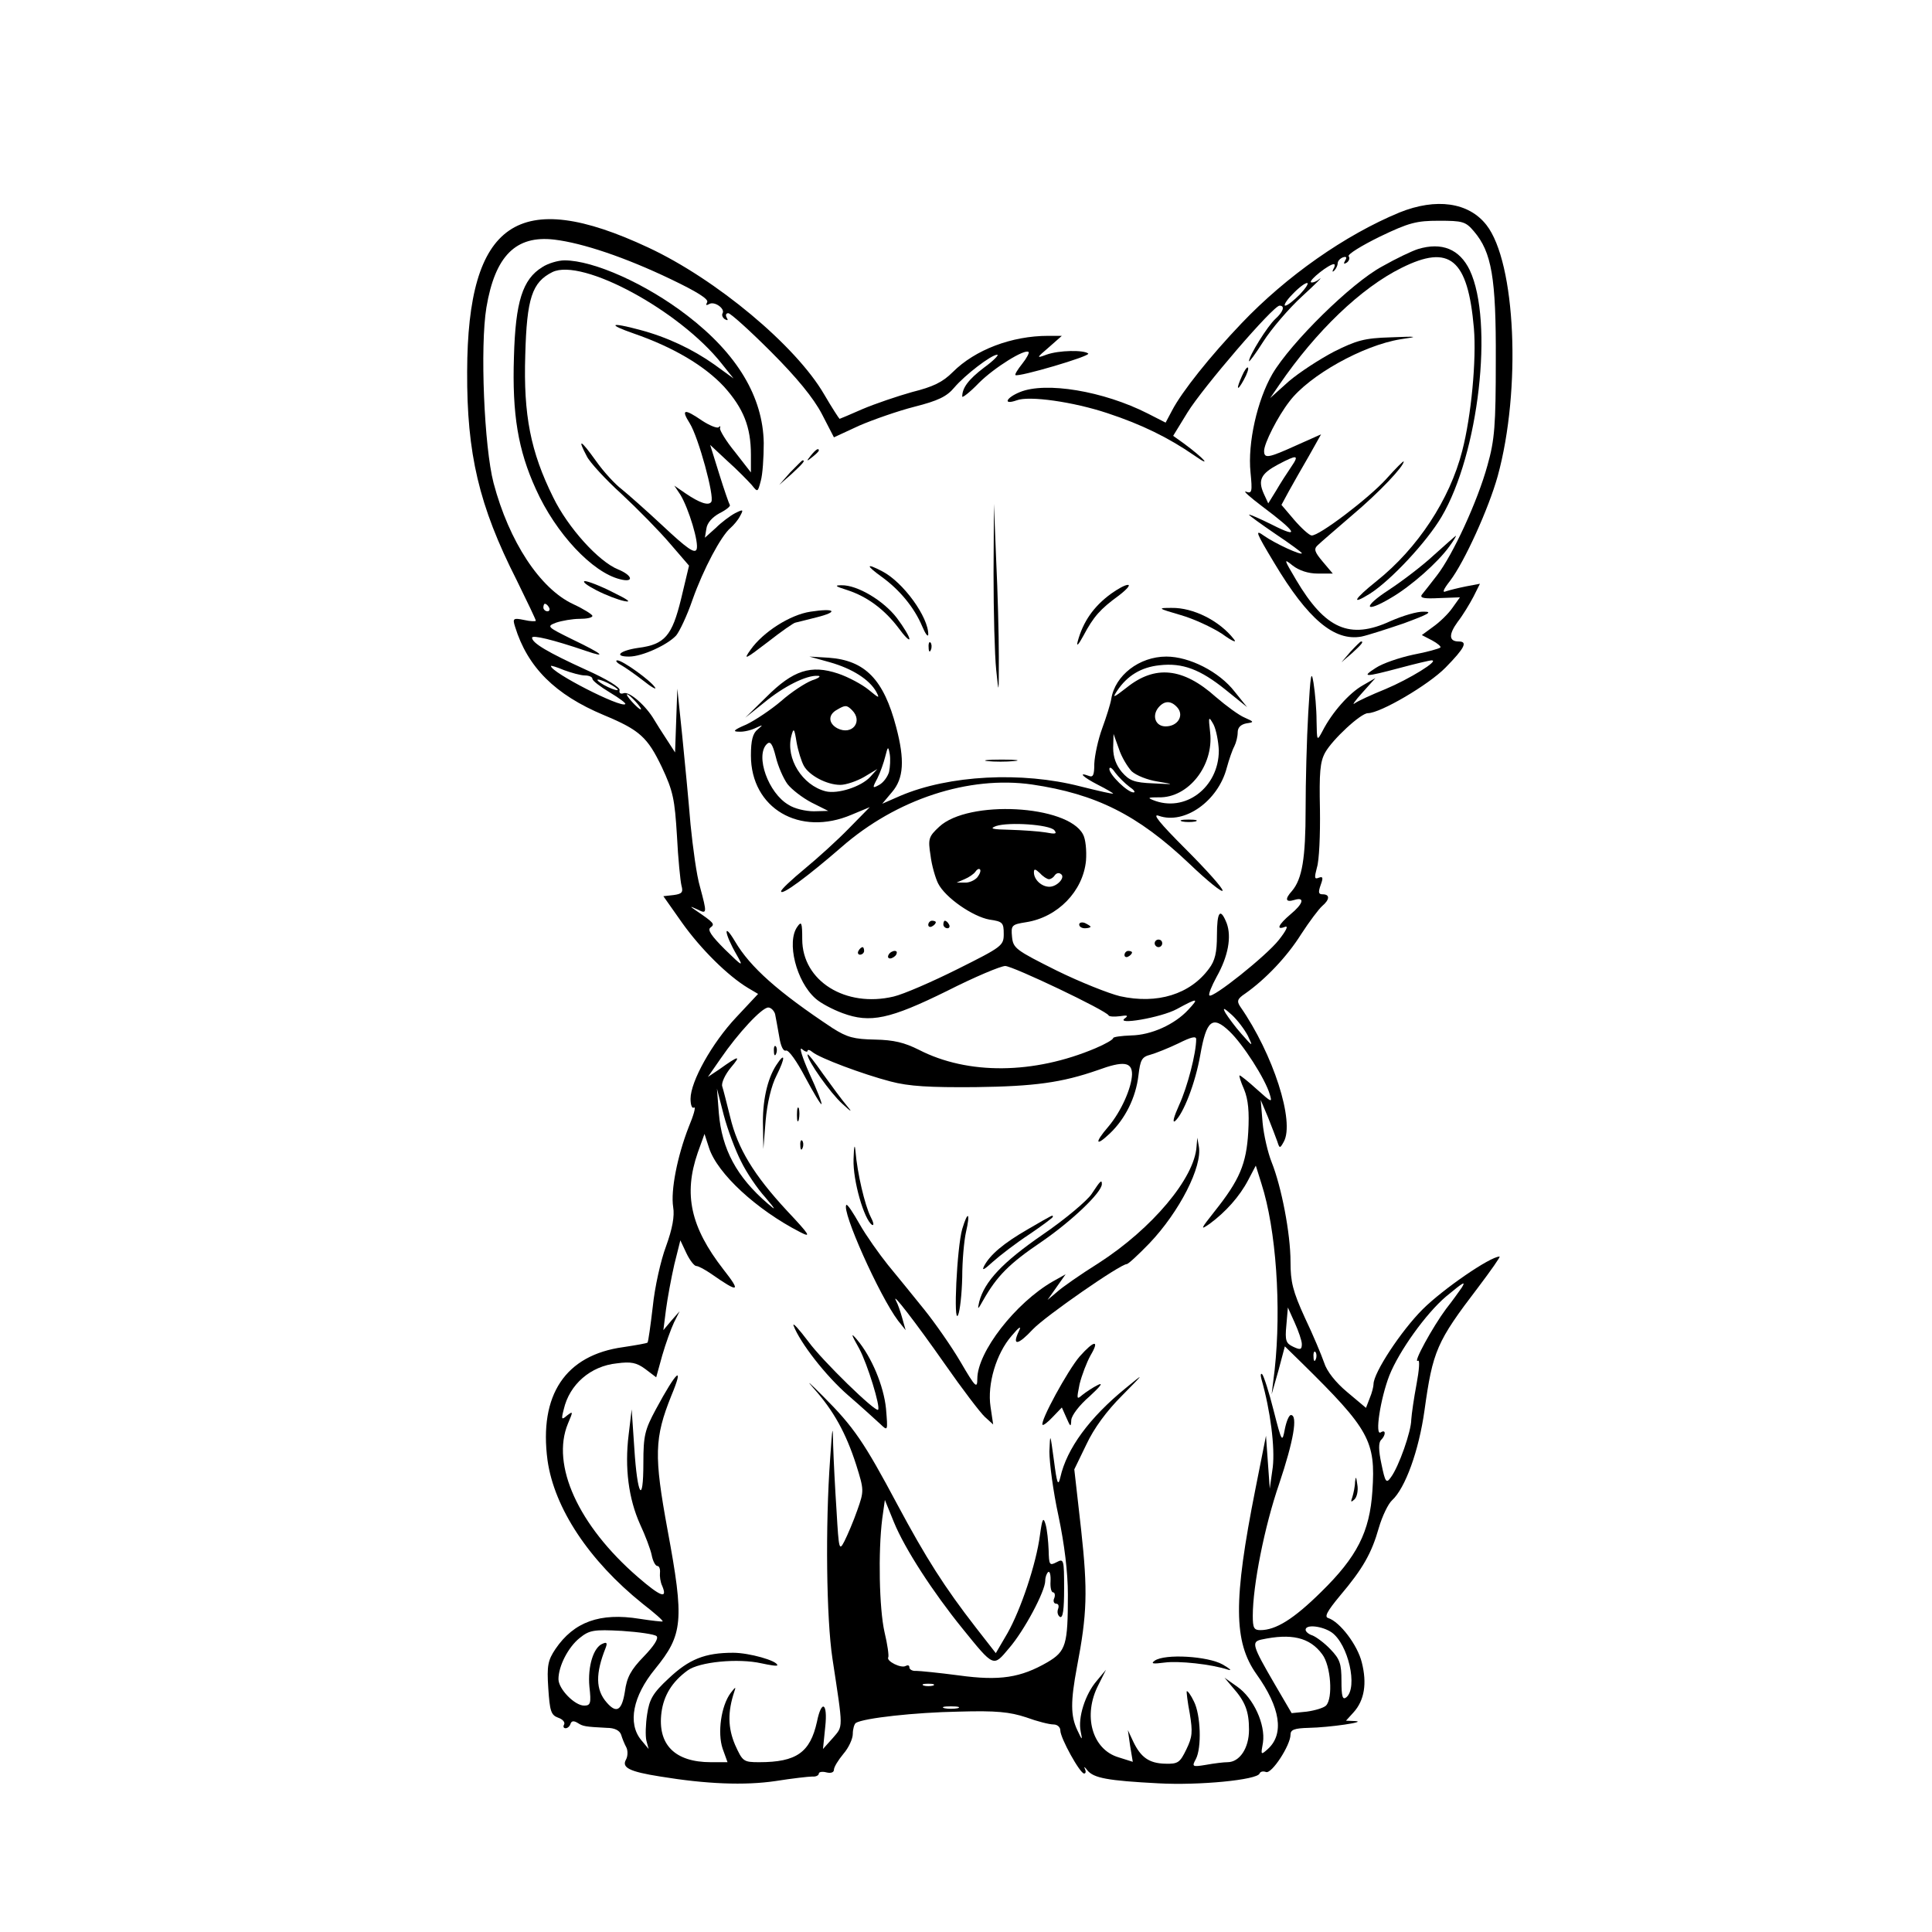 <svg version="1.0" xmlns="http://www.w3.org/2000/svg"
 width="100%" height="100%" viewBox="0 0 512 512"
 preserveAspectRatio="xMidYMid meet">
<g transform="translate(0, 512) scale(0.1,-0.1)"
 stroke="none">
<path d="M3709 4557 c-145 -60 -300 -169 -419 -294 -83 -87 -158 -181 -184
-231 l-17 -32 -47 24 c-118 60 -271 85 -339 57 -37 -15 -46 -35 -9 -22 33 13
151 -4 241 -34 91 -30 162 -65 230 -112 50 -35 25 -7 -28 32 l-28 20 38 62
c40 65 227 283 244 283 15 0 10 -16 -11 -35 -21 -19 -70 -98 -70 -112 0 -4 17
19 38 52 21 33 67 87 103 120 35 32 56 53 46 46 -9 -8 -20 -11 -23 -9 -5 6 48
48 61 48 3 0 3 -6 -1 -12 -4 -8 -3 -10 2 -5 5 5 9 14 9 19 0 6 6 13 14 16 9 3
11 0 6 -8 -5 -9 -4 -11 4 -6 6 4 9 12 5 17 -3 5 34 28 83 52 77 37 97 42 156
42 63 0 71 -2 93 -28 47 -55 59 -123 58 -342 0 -172 -3 -211 -22 -278 -26 -95
-92 -238 -134 -292 -17 -22 -35 -45 -40 -51 -6 -9 7 -11 46 -9 l55 2 -20 -28
c-11 -16 -34 -38 -51 -50 l-30 -22 27 -14 c15 -8 25 -17 22 -19 -3 -3 -35 -12
-72 -19 -37 -8 -81 -23 -99 -35 -39 -25 -30 -25 64 0 41 11 79 20 84 20 22 0
-60 -50 -122 -76 -37 -15 -74 -32 -82 -38 -8 -6 1 7 20 28 l35 39 -33 -19
c-36 -20 -82 -72 -107 -121 -15 -28 -15 -28 -16 27 0 30 -4 75 -8 100 -6 37
-8 22 -14 -79 -4 -68 -7 -184 -7 -256 0 -129 -9 -184 -36 -216 -20 -22 -17
-31 6 -24 29 9 24 -10 -10 -38 -33 -28 -39 -43 -14 -33 9 3 2 -11 -17 -35 -33
-42 -176 -156 -184 -147 -3 3 6 25 19 49 31 55 40 106 27 142 -17 43 -26 32
-26 -32 0 -45 -5 -67 -21 -88 -50 -68 -137 -95 -236 -73 -29 7 -105 37 -168
68 -108 54 -115 59 -118 89 -3 31 -1 33 37 39 84 13 151 82 159 163 2 27 -1
58 -8 70 -41 78 -304 92 -381 20 -28 -26 -30 -32 -23 -76 3 -26 13 -60 20 -74
19 -38 92 -88 136 -96 35 -5 38 -8 38 -38 0 -31 -4 -34 -122 -93 -68 -34 -144
-67 -170 -73 -127 -30 -242 41 -242 152 0 44 -2 49 -13 33 -29 -40 -3 -145 48
-190 13 -12 45 -29 72 -39 73 -27 125 -16 277 59 73 37 142 66 154 66 20 0
268 -118 274 -131 1 -3 15 -4 30 -2 19 3 23 2 14 -5 -30 -20 95 1 137 24 55
30 60 30 30 -2 -36 -39 -98 -67 -151 -68 -27 -1 -48 -4 -48 -7 0 -4 -21 -16
-47 -27 -163 -69 -338 -71 -468 -4 -38 19 -66 26 -116 27 -56 1 -74 6 -112 30
-145 96 -219 162 -259 230 -32 54 -29 22 4 -35 19 -33 17 -33 -31 14 -36 36
-47 52 -38 58 12 9 10 12 -40 46 -16 11 -15 11 5 2 26 -13 26 -11 7 60 -9 30
-19 105 -25 165 -5 61 -15 166 -22 235 l-13 125 -3 -84 -3 -85 -22 34 c-12 18
-27 42 -33 52 -22 38 -66 76 -81 71 -8 -3 -13 0 -11 8 2 7 -33 29 -89 54 -101
46 -143 71 -143 85 0 8 55 -5 143 -35 58 -20 44 -8 -35 30 -69 34 -70 35 -44
45 15 5 43 10 62 10 19 0 34 3 34 8 -1 4 -23 18 -51 31 -88 41 -170 166 -211
321 -25 96 -36 362 -19 465 23 137 78 192 180 180 75 -9 188 -47 309 -105 69
-33 101 -53 96 -61 -4 -8 -3 -9 5 -5 14 9 43 -12 36 -24 -3 -5 0 -12 6 -16 8
-4 9 -3 5 4 -4 7 -2 12 4 12 6 0 57 -46 113 -102 69 -69 113 -123 135 -165
l32 -62 67 31 c37 16 103 39 146 50 63 16 86 27 106 51 28 33 98 87 114 87 5
0 -10 -16 -35 -34 -42 -32 -58 -54 -58 -77 0 -4 20 11 44 36 41 41 123 92 132
82 2 -2 -5 -16 -17 -31 -12 -15 -20 -28 -18 -30 8 -6 199 50 193 57 -11 10
-78 9 -111 -3 -27 -10 -27 -9 7 20 l34 30 -36 0 c-97 0 -194 -37 -253 -96 -27
-27 -52 -39 -108 -53 -39 -11 -98 -31 -131 -45 -32 -14 -60 -26 -61 -26 -1 0
-20 29 -41 65 -75 129 -286 305 -466 389 -344 161 -479 69 -480 -329 -1 -217
31 -355 131 -552 28 -57 51 -105 51 -108 0 -2 -14 -2 -31 2 -29 6 -31 4 -24
-18 33 -107 106 -180 235 -234 96 -40 116 -59 154 -138 30 -64 34 -85 40 -182
3 -60 9 -120 12 -132 5 -18 1 -22 -21 -25 l-27 -3 50 -71 c50 -70 121 -140
174 -172 l27 -16 -58 -62 c-64 -68 -121 -170 -121 -216 0 -16 4 -27 9 -23 6 3
-1 -21 -14 -52 -30 -77 -48 -168 -41 -212 4 -24 -2 -57 -19 -104 -14 -37 -30
-109 -35 -159 -6 -51 -12 -94 -14 -96 -2 -2 -31 -7 -64 -12 -154 -21 -224
-127 -201 -300 18 -127 110 -266 252 -380 31 -24 55 -45 53 -47 -1 -1 -29 2
-61 7 -105 17 -174 -8 -223 -80 -20 -30 -23 -44 -19 -104 4 -60 7 -71 26 -78
12 -4 19 -12 16 -18 -3 -5 -2 -10 4 -10 5 0 11 5 13 12 3 8 9 8 19 2 14 -9 19
-10 77 -13 21 0 34 -7 38 -18 3 -10 9 -25 14 -34 4 -8 4 -23 -1 -32 -12 -21 8
-32 91 -45 122 -20 223 -24 305 -12 44 7 88 12 98 12 9 -1 17 3 17 8 0 4 9 6
20 3 12 -3 20 0 20 7 0 7 11 25 25 42 14 16 25 40 25 53 0 13 4 26 8 29 21 13
158 28 272 30 101 3 136 -1 179 -15 30 -11 62 -19 73 -19 10 0 18 -7 18 -16 0
-20 52 -114 63 -114 5 0 5 6 2 13 -4 6 0 5 7 -5 17 -20 53 -27 188 -34 107 -6
262 9 268 26 2 5 9 7 17 4 15 -6 65 71 65 99 0 13 10 17 48 18 55 1 158 16
123 18 l-24 1 20 22 c29 32 36 77 22 132 -11 46 -58 108 -89 118 -11 3 -3 18
31 59 61 72 84 113 103 180 9 31 25 64 35 73 35 32 71 131 86 238 22 158 32
182 142 326 34 45 60 82 57 82 -25 0 -151 -87 -204 -140 -57 -57 -130 -168
-130 -198 0 -6 -4 -23 -10 -37 l-10 -26 -50 42 c-30 25 -54 55 -61 78 -7 20
-29 73 -51 119 -32 70 -38 95 -38 148 0 75 -24 199 -50 264 -10 25 -21 72 -24
105 l-5 60 19 -45 c10 -25 21 -54 25 -65 6 -19 7 -19 17 -1 30 53 -28 233
-115 358 -10 15 -8 21 13 35 54 38 111 98 148 157 22 34 47 67 56 75 20 17 21
31 1 31 -11 0 -12 5 -5 25 7 19 6 23 -5 19 -12 -5 -12 0 -5 27 6 18 9 87 8
154 -2 97 0 126 14 151 19 34 94 104 113 104 33 0 161 75 206 121 51 52 59 69
35 69 -27 0 -27 19 -3 52 14 18 32 48 42 67 l17 34 -37 -7 c-20 -4 -44 -10
-53 -13 -11 -5 -7 5 11 28 38 50 102 191 126 277 63 229 48 567 -30 666 -47
60 -133 72 -230 33z m-264 -217 c-16 -16 -33 -30 -39 -30 -5 0 3 14 19 30 16
17 33 30 39 30 5 0 -3 -13 -19 -30z m-1990 -830 c3 -5 1 -10 -4 -10 -6 0 -11
5 -11 10 0 6 2 10 4 10 3 0 8 -4 11 -10z m95 -180 c11 0 20 -4 20 -9 0 -5 21
-21 46 -36 25 -15 44 -29 41 -31 -11 -11 -197 84 -197 101 0 2 16 -3 35 -11
19 -7 44 -14 55 -14z m70 -25 c14 -8 21 -14 15 -14 -5 0 -21 6 -35 14 -14 8
-20 14 -15 14 6 0 21 -6 35 -14z m65 -45 c10 -11 16 -20 13 -20 -3 0 -13 9
-23 20 -10 11 -16 20 -13 20 3 0 13 -9 23 -20z m1109 -340 c8 -10 3 -11 -23
-6 -18 3 -61 6 -95 7 -47 1 -55 3 -36 10 34 11 140 4 154 -11z m-204 -125 c-7
-8 -22 -15 -34 -14 l-21 0 21 9 c12 5 25 14 29 20 4 6 9 9 12 6 3 -3 0 -12 -7
-21z m190 -5 c5 0 12 5 15 10 4 6 11 8 16 4 14 -8 -9 -34 -30 -34 -21 0 -41
19 -41 38 0 10 3 10 16 -2 8 -9 19 -16 24 -16z m-726 -357 c2 -10 7 -37 11
-60 4 -26 11 -40 18 -37 7 2 29 -29 51 -71 22 -41 41 -73 43 -71 2 2 -12 38
-32 81 -19 43 -28 72 -20 65 8 -7 15 -9 15 -5 0 4 6 3 13 -3 19 -16 134 -59
207 -78 49 -13 104 -16 225 -15 157 2 229 12 324 45 68 25 91 22 91 -11 -1
-36 -29 -99 -63 -139 -37 -43 -34 -54 4 -18 41 39 69 95 76 154 5 42 9 49 32
55 14 4 47 17 74 30 34 17 47 20 47 11 0 -37 -23 -126 -45 -174 -14 -31 -19
-49 -11 -43 22 19 54 101 67 176 16 91 32 105 77 62 36 -34 95 -126 107 -167
7 -23 5 -22 -34 13 -22 20 -43 37 -46 37 -2 0 3 -17 12 -37 11 -27 14 -59 11
-113 -5 -85 -23 -127 -89 -210 -38 -48 -39 -51 -13 -33 42 31 79 72 102 116
l20 38 15 -48 c39 -121 53 -327 35 -493 l-8 -65 18 63 17 64 45 -44 c179 -176
196 -207 187 -339 -7 -109 -41 -175 -136 -268 -73 -72 -120 -101 -161 -101
-17 0 -20 6 -20 38 0 80 31 237 70 350 38 113 50 182 31 182 -5 0 -12 -17 -16
-37 -7 -37 -8 -36 -30 50 -12 48 -26 91 -30 95 -4 4 -5 -2 -2 -13 24 -84 36
-181 30 -233 l-8 -57 -5 70 -5 70 -28 -141 c-59 -297 -58 -405 3 -491 63 -88
74 -158 30 -198 -19 -17 -19 -16 -13 17 7 48 -25 118 -68 148 l-34 24 21 -25
c34 -38 44 -64 44 -113 0 -49 -25 -86 -57 -86 -10 0 -35 -3 -57 -7 -36 -6 -38
-5 -27 15 16 30 13 118 -5 153 -8 17 -17 29 -19 27 -1 -1 2 -28 8 -59 8 -49 7
-62 -9 -95 -17 -35 -22 -39 -56 -38 -43 1 -65 17 -85 59 l-14 30 6 -42 7 -42
-38 12 c-70 21 -95 111 -53 192 l20 40 -25 -30 c-30 -35 -50 -97 -42 -134 5
-24 4 -24 -9 4 -18 38 -18 76 -1 167 27 141 29 201 11 365 l-18 159 32 66 c20
43 54 89 94 129 61 62 61 62 11 21 -97 -79 -157 -161 -174 -237 -6 -25 -9 -17
-17 45 -10 73 -10 74 -12 23 0 -29 10 -106 24 -170 16 -76 25 -150 25 -209 0
-133 -5 -150 -54 -179 -71 -41 -126 -50 -235 -35 -53 7 -104 12 -113 12 -10
-1 -18 4 -18 9 0 6 -4 7 -10 4 -12 -7 -52 13 -46 23 2 4 -2 34 -10 67 -14 62
-17 213 -6 300 l7 50 24 -59 c29 -71 104 -186 181 -281 85 -105 82 -103 124
-53 40 46 96 151 96 179 0 10 4 20 8 23 4 3 7 -8 6 -25 -1 -16 2 -29 7 -29 4
0 6 -7 3 -15 -4 -8 -1 -15 5 -15 6 0 8 -6 5 -14 -3 -8 -1 -17 5 -21 8 -4 11
20 11 75 0 78 -1 80 -20 70 -19 -10 -20 -7 -21 32 -1 24 -4 54 -8 68 -6 21 -9
16 -15 -28 -10 -77 -51 -198 -86 -260 l-31 -53 -53 68 c-83 107 -132 184 -208
326 -88 165 -115 205 -197 287 -36 36 -47 46 -25 21 53 -59 86 -119 113 -203
21 -67 21 -69 3 -120 -10 -29 -26 -66 -34 -82 -14 -27 -15 -24 -21 79 -4 60
-8 138 -9 174 -1 58 -2 55 -8 -34 -13 -179 -10 -424 6 -530 29 -191 29 -178 1
-211 l-26 -29 6 59 c7 64 -10 73 -22 13 -18 -81 -54 -107 -153 -107 -42 0 -44
2 -64 46 -19 45 -20 87 -2 141 5 14 3 13 -10 -4 -25 -34 -35 -105 -21 -147
l13 -36 -44 0 c-96 0 -142 47 -131 132 6 45 28 81 69 111 31 23 134 33 196 19
23 -5 42 -8 42 -5 0 12 -75 33 -117 33 -75 0 -117 -17 -171 -68 -42 -39 -51
-55 -57 -95 -4 -26 -5 -57 -2 -70 l6 -22 -20 24 c-36 44 -22 116 37 188 74 91
78 127 33 369 -36 196 -35 243 10 355 35 84 15 68 -41 -36 -29 -54 -33 -69
-33 -142 0 -113 -16 -88 -24 39 l-7 103 -8 -67 c-11 -88 0 -170 30 -237 14
-30 28 -67 31 -82 3 -16 10 -29 15 -29 5 0 8 -8 7 -18 -1 -9 1 -25 6 -35 15
-36 -5 -28 -65 24 -158 137 -230 297 -185 406 14 33 14 34 -2 22 -15 -13 -16
-11 -9 16 15 66 71 115 141 122 37 5 52 2 75 -15 l29 -22 16 58 c9 31 23 70
31 87 l15 30 -22 -25 -21 -25 7 55 c4 30 14 84 22 119 l16 64 16 -34 c9 -19
21 -34 26 -34 6 0 24 -10 40 -21 73 -51 80 -49 32 12 -87 112 -106 199 -68
309 l18 50 12 -37 c22 -68 126 -164 241 -223 31 -16 27 -9 -35 57 -87 94 -130
164 -150 248 -9 36 -18 72 -21 81 -3 9 8 32 23 50 28 33 22 33 -31 -5 l-30
-20 34 49 c46 67 109 135 126 135 7 0 15 -8 18 -17z m1253 -58 c14 -30 14 -30
-17 5 -17 19 -35 44 -42 55 -9 16 -5 15 17 -5 15 -14 33 -38 42 -55z m-1343
-333 c14 -29 43 -72 64 -95 28 -33 30 -37 7 -17 -83 71 -122 145 -130 240 l-5
65 18 -70 c10 -38 31 -94 46 -123z m1910 -334 c-5 -7 -23 -33 -42 -57 -35 -47
-90 -147 -74 -137 5 3 3 -25 -4 -62 -7 -37 -13 -79 -14 -94 0 -31 -33 -125
-54 -153 -12 -17 -15 -14 -25 35 -8 37 -8 57 -1 64 13 13 13 29 -1 20 -16 -10
-1 89 23 151 26 65 97 164 150 209 47 39 53 42 42 24z m-424 -150 c0 -15 -4
-16 -23 -7 -19 9 -22 16 -18 57 l4 47 18 -40 c10 -22 19 -48 19 -57z m37 -40
c-3 -8 -6 -5 -6 6 -1 11 2 17 5 13 3 -3 4 -12 1 -19z m42 -724 c44 -31 70
-146 39 -172 -10 -8 -13 2 -13 43 0 46 -4 58 -29 84 -16 17 -38 33 -48 37 -10
3 -18 10 -18 15 0 15 44 10 69 -7z m-1789 -10 c6 -6 -7 -26 -34 -54 -34 -35
-45 -55 -50 -93 -8 -50 -22 -59 -48 -29 -30 34 -30 77 -3 145 5 13 3 16 -8 11
-24 -9 -40 -60 -35 -114 5 -44 3 -50 -14 -50 -25 0 -68 44 -68 70 0 35 26 85
56 109 26 21 37 23 112 19 45 -3 87 -9 92 -14z m1764 -48 c23 -30 29 -117 10
-136 -6 -6 -29 -13 -51 -16 l-40 -4 -45 77 c-60 103 -62 112 -35 118 79 17
128 6 161 -39z m-1031 -83 c-7 -2 -19 -2 -25 0 -7 3 -2 5 12 5 14 0 19 -2 13
-5z m65 -60 c-10 -2 -26 -2 -35 0 -10 3 -2 5 17 5 19 0 27 -2 18 -5z"/>
<path d="M2051 2334 c0 -11 3 -14 6 -6 3 7 2 16 -1 19 -3 4 -6 -2 -5 -13z"/>
<path d="M2140 2325 c0 -16 60 -101 92 -130 25 -23 28 -24 12 -5 -12 14 -40
52 -63 84 -23 33 -41 56 -41 51z"/>
<path d="M2057 2297 c-24 -37 -37 -97 -35 -162 l1 -60 6 75 c4 46 15 93 29
120 24 48 23 64 -1 27z"/>
<path d="M2112 2165 c0 -16 2 -22 5 -12 2 9 2 23 0 30 -3 6 -5 -1 -5 -18z"/>
<path d="M2121 2084 c0 -11 3 -14 6 -6 3 7 2 16 -1 19 -3 4 -6 -2 -5 -13z"/>
<path d="M2262 2048 c-2 -57 28 -160 49 -174 6 -3 4 7 -4 22 -15 30 -35 114
-40 174 -2 21 -4 12 -5 -22z"/>
<path d="M3171 2082 c-5 -84 -118 -218 -259 -309 -48 -30 -98 -65 -111 -77
l-25 -21 24 34 24 34 -34 -19 c-99 -57 -200 -187 -200 -258 0 -27 -5 -23 -44
44 -24 41 -68 104 -97 140 -29 36 -72 89 -96 118 -24 30 -58 78 -75 108 -17
30 -32 53 -35 51 -14 -15 88 -242 137 -307 l20 -25 -9 32 c-5 18 -12 38 -16
45 -16 31 52 -57 129 -167 46 -66 94 -129 106 -140 l22 -20 -7 47 c-9 60 15
141 56 188 20 24 27 28 19 12 -19 -40 -2 -37 37 5 33 35 232 173 249 173 4 0
31 25 60 55 80 84 141 204 131 257 l-4 23 -2 -23z"/>
<path d="M2893 1956 c-12 -18 -70 -67 -130 -108 -106 -73 -154 -124 -168 -178
-5 -22 -4 -22 11 5 36 63 68 96 154 154 80 55 160 131 160 153 0 13 -4 9 -27
-26z"/>
<path d="M2550 1863 c-14 -48 -24 -256 -11 -228 5 11 10 56 11 100 0 44 5 98
10 120 12 52 5 58 -10 8z"/>
<path d="M2725 1863 c-66 -38 -101 -68 -117 -98 -7 -14 0 -10 23 11 19 17 62
50 97 73 34 23 62 44 62 46 0 6 4 8 -65 -32z"/>
<path d="M2103 1607 c17 -45 85 -133 145 -185 36 -31 74 -66 85 -76 20 -19 20
-19 15 41 -6 60 -38 137 -77 183 -17 20 -16 15 6 -24 22 -41 57 -155 50 -162
-7 -7 -148 130 -185 181 -25 33 -42 52 -39 42z"/>
<path d="M2861 1525 c-31 -36 -106 -173 -98 -181 2 -2 14 7 27 21 l24 25 12
-27 c11 -25 12 -26 13 -6 1 12 21 39 49 63 27 25 37 37 22 30 -14 -7 -32 -19
-42 -27 -15 -13 -15 -11 -7 29 6 24 19 58 29 76 25 42 10 41 -29 -3z"/>
<path d="M3591 1193 c0 -12 -4 -30 -7 -40 -5 -14 -4 -15 5 -7 7 6 11 24 8 40
-3 21 -4 23 -6 7z"/>
<path d="M3060 719 c-11 -8 -5 -9 26 -5 37 5 124 -4 169 -19 11 -3 4 3 -15 14
-39 22 -153 29 -180 10z"/>
<path d="M3758 4460 c-16 -5 -58 -25 -95 -46 -82 -44 -242 -202 -291 -285 -40
-69 -66 -183 -58 -261 5 -51 4 -57 -12 -51 -9 3 10 -14 43 -39 91 -68 102 -87
27 -49 -34 17 -62 29 -62 27 0 -2 32 -25 70 -51 39 -26 70 -49 70 -51 0 -7
-70 25 -100 46 -25 18 -23 11 27 -72 89 -149 159 -208 231 -195 15 3 65 19
112 35 65 24 78 31 54 31 -18 1 -57 -11 -89 -25 -108 -50 -173 -21 -250 109
-33 56 -34 58 -9 38 17 -13 41 -21 66 -21 l40 0 -27 32 c-21 25 -24 33 -13 43
7 7 49 43 93 81 71 60 135 128 135 141 0 3 -21 -18 -46 -46 -46 -51 -179 -152
-198 -150 -6 0 -27 19 -46 41 l-34 40 20 37 c11 20 35 62 53 93 l32 57 -65
-29 c-75 -34 -86 -36 -86 -15 0 20 36 91 67 131 52 69 195 149 295 165 49 7
46 8 -27 5 -69 -2 -90 -8 -150 -38 -38 -20 -92 -55 -120 -79 l-49 -44 24 35
c98 143 217 257 324 310 128 64 176 24 192 -160 7 -83 -7 -233 -31 -325 -33
-129 -118 -258 -227 -345 -60 -48 -70 -66 -17 -33 56 36 150 137 189 203 99
167 139 518 75 654 -27 56 -74 75 -137 56z m-336 -577 c-11 -16 -29 -44 -40
-63 l-21 -34 -12 26 c-16 36 -7 53 38 77 51 27 57 26 35 -6z"/>
<path d="M1437 4412 c-52 -32 -71 -91 -75 -238 -5 -152 11 -247 58 -350 53
-118 150 -221 223 -239 38 -10 34 10 -5 26 -52 21 -133 111 -172 191 -60 121
-79 218 -74 377 4 151 18 193 72 220 79 38 337 -102 448 -242 l32 -40 -51 37
c-58 41 -126 73 -198 92 -78 21 -87 15 -15 -10 104 -36 187 -85 239 -141 51
-57 71 -106 71 -180 l0 -47 -42 54 c-24 29 -41 58 -40 63 2 6 0 7 -3 3 -4 -4
-24 4 -44 17 -48 33 -57 31 -33 -7 23 -37 66 -194 57 -208 -7 -11 -31 -3 -69
23 l-29 20 16 -24 c22 -36 50 -128 43 -145 -5 -12 -26 3 -88 61 -46 43 -96 87
-111 99 -16 12 -47 45 -68 75 -40 56 -50 61 -24 12 7 -15 49 -61 92 -100 43
-40 101 -99 129 -132 l50 -58 -21 -88 c-24 -98 -43 -121 -114 -130 -48 -7 -66
-23 -24 -23 35 0 102 31 125 56 9 11 29 53 43 94 29 82 76 170 101 191 8 7 20
21 25 31 10 18 9 19 -13 8 -13 -7 -36 -24 -51 -39 l-29 -26 4 24 c2 15 15 30
35 41 18 9 30 19 27 22 -2 3 -15 40 -28 82 l-24 77 46 -43 c26 -23 54 -52 64
-63 16 -20 16 -20 24 10 5 17 8 62 8 101 -2 122 -70 236 -203 338 -109 84
-248 146 -325 146 -17 0 -44 -8 -59 -18z"/>
<path d="M3292 4125 c-17 -37 -14 -45 4 -12 9 16 14 31 11 33 -2 2 -9 -7 -15
-21z"/>
<path d="M2149 3913 c-13 -16 -12 -17 4 -4 9 7 17 15 17 17 0 8 -8 3 -21 -13z"/>
<path d="M2094 3868 l-29 -33 33 29 c30 28 37 36 29 36 -2 0 -16 -15 -33 -32z"/>
<path d="M2633 3600 c0 -102 3 -216 7 -255 7 -68 7 -67 7 35 0 58 -3 173 -7
255 l-6 150 -1 -185z"/>
<path d="M3800 3649 c-30 -28 -84 -69 -119 -92 -71 -46 -66 -64 6 -21 53 31
124 94 154 136 11 15 19 28 17 28 -2 -1 -28 -24 -58 -51z"/>
<path d="M2337 3591 c47 -34 86 -81 107 -131 8 -19 15 -29 16 -22 1 46 -66
139 -122 168 -44 23 -44 16 -1 -15z"/>
<path d="M1580 3556 c25 -13 59 -26 75 -29 20 -4 9 4 -30 23 -33 17 -67 30
-75 30 -8 -1 5 -11 30 -24z"/>
<path d="M2246 3556 c52 -17 98 -51 135 -100 16 -22 29 -35 29 -29 0 6 -15 31
-33 55 -35 46 -105 88 -147 87 -20 0 -16 -3 16 -13z"/>
<path d="M2945 3547 c-47 -34 -75 -75 -89 -127 -4 -15 2 -9 15 15 27 51 45 71
93 106 21 16 33 29 25 29 -8 0 -27 -11 -44 -23z"/>
<path d="M2148 3499 c-54 -8 -126 -54 -159 -101 -20 -28 -15 -26 45 20 37 29
70 52 74 52 4 1 29 7 56 14 60 15 49 25 -16 15z"/>
<path d="M3129 3490 c35 -10 84 -33 110 -50 26 -19 40 -25 31 -14 -38 49 -108
84 -165 83 -38 0 -38 -1 24 -19z"/>
<path d="M2461 3404 c0 -11 3 -14 6 -6 3 7 2 16 -1 19 -3 4 -6 -2 -5 -13z"/>
<path d="M3579 3393 l-24 -28 28 24 c25 23 32 31 24 31 -2 0 -14 -12 -28 -27z"/>
<path d="M2199 3365 c60 -17 105 -46 123 -78 10 -19 8 -18 -20 5 -17 14 -54
34 -81 43 -72 24 -119 9 -190 -62 l-56 -55 50 40 c52 43 112 73 142 71 10 0 4
-6 -15 -12 -18 -7 -55 -31 -82 -55 -27 -23 -69 -51 -92 -62 -33 -14 -38 -19
-20 -19 13 -1 33 4 45 10 20 9 20 9 5 -4 -13 -10 -18 -29 -18 -69 0 -140 129
-216 267 -157 l48 20 -55 -56 c-30 -31 -83 -79 -117 -107 -35 -29 -63 -55 -63
-60 0 -13 70 39 160 117 145 127 337 190 505 166 169 -25 280 -80 417 -210 48
-46 88 -78 88 -71 0 7 -44 56 -98 110 -69 69 -90 95 -71 88 68 -24 157 39 180
127 6 22 15 48 20 57 5 10 9 26 9 37 0 13 8 21 23 24 21 3 21 4 -4 15 -15 6
-49 31 -77 55 -87 78 -161 85 -236 25 -36 -28 -39 -29 -25 -8 26 39 63 62 112
67 61 7 108 -11 175 -65 l57 -46 -33 41 c-41 53 -120 93 -181 93 -72 0 -136
-50 -146 -112 -2 -13 -13 -48 -24 -78 -11 -30 -20 -72 -21 -94 0 -30 -3 -37
-15 -32 -30 11 -14 -4 25 -24 22 -11 40 -22 40 -23 0 -2 -39 7 -87 19 -155 40
-348 30 -477 -25 l-48 -21 26 31 c31 36 34 85 11 172 -33 126 -82 177 -179
184 l-51 3 54 -15z m922 -121 c17 -21 0 -49 -32 -49 -27 0 -37 28 -19 50 16
19 34 19 51 -1z m-863 -6 c30 -30 0 -68 -39 -48 -24 13 -25 36 -1 49 22 13 26
13 40 -1z m972 -107 c0 -98 -90 -166 -175 -131 -15 6 -11 7 16 7 78 -2 146 84
136 172 -5 43 -4 44 9 21 7 -14 13 -45 14 -69z m-1100 -40 c14 -26 61 -51 97
-51 15 0 44 10 63 21 l35 21 -19 -21 c-24 -26 -86 -46 -118 -38 -62 16 -106
87 -91 146 6 23 8 22 14 -16 4 -23 13 -51 19 -62z m869 -15 c12 -11 42 -23 68
-27 47 -8 47 -8 -11 -5 -50 2 -63 7 -83 30 -15 18 -23 39 -23 64 l1 37 14 -39
c7 -22 23 -48 34 -60z m-912 -34 c11 -14 39 -36 64 -49 l44 -22 -38 -1 c-22 0
-52 7 -67 17 -54 31 -89 130 -58 161 9 9 15 2 24 -34 6 -25 20 -57 31 -72z
m269 32 c-4 -13 -15 -28 -26 -34 -18 -10 -19 -9 -5 17 8 16 17 42 21 58 7 28
8 28 12 6 2 -12 1 -34 -2 -47z m637 -39 c12 -8 17 -15 11 -15 -16 0 -64 47
-64 62 0 7 7 3 15 -9 9 -12 26 -29 38 -38z"/>
<path d="M1645 3358 c11 -6 38 -25 60 -42 21 -17 36 -25 31 -18 -11 18 -86 72
-100 72 -6 0 -2 -6 9 -12z"/>
<path d="M2617 3103 c18 -2 50 -2 70 0 21 2 7 4 -32 4 -38 0 -55 -2 -38 -4z"/>
<path d="M3133 2943 c9 -2 25 -2 35 0 9 3 1 5 -18 5 -19 0 -27 -2 -17 -5z"/>
<path d="M2460 2669 c0 -5 5 -7 10 -4 6 3 10 8 10 11 0 2 -4 4 -10 4 -5 0 -10
-5 -10 -11z"/>
<path d="M2500 2670 c0 -5 5 -10 11 -10 5 0 7 5 4 10 -3 6 -8 10 -11 10 -2 0
-4 -4 -4 -10z"/>
<path d="M2860 2670 c0 -6 7 -10 15 -10 8 0 15 2 15 4 0 2 -7 6 -15 10 -8 3
-15 1 -15 -4z"/>
<path d="M3060 2620 c0 -5 5 -10 10 -10 6 0 10 5 10 10 0 6 -4 10 -10 10 -5 0
-10 -4 -10 -10z"/>
<path d="M2275 2600 c-3 -5 -1 -10 4 -10 6 0 11 5 11 10 0 6 -2 10 -4 10 -3 0
-8 -4 -11 -10z"/>
<path d="M2355 2590 c-3 -5 -2 -10 4 -10 5 0 13 5 16 10 3 6 2 10 -4 10 -5 0
-13 -4 -16 -10z"/>
<path d="M2980 2589 c0 -5 5 -7 10 -4 6 3 10 8 10 11 0 2 -4 4 -10 4 -5 0 -10
-5 -10 -11z"/>
</g>
</svg>